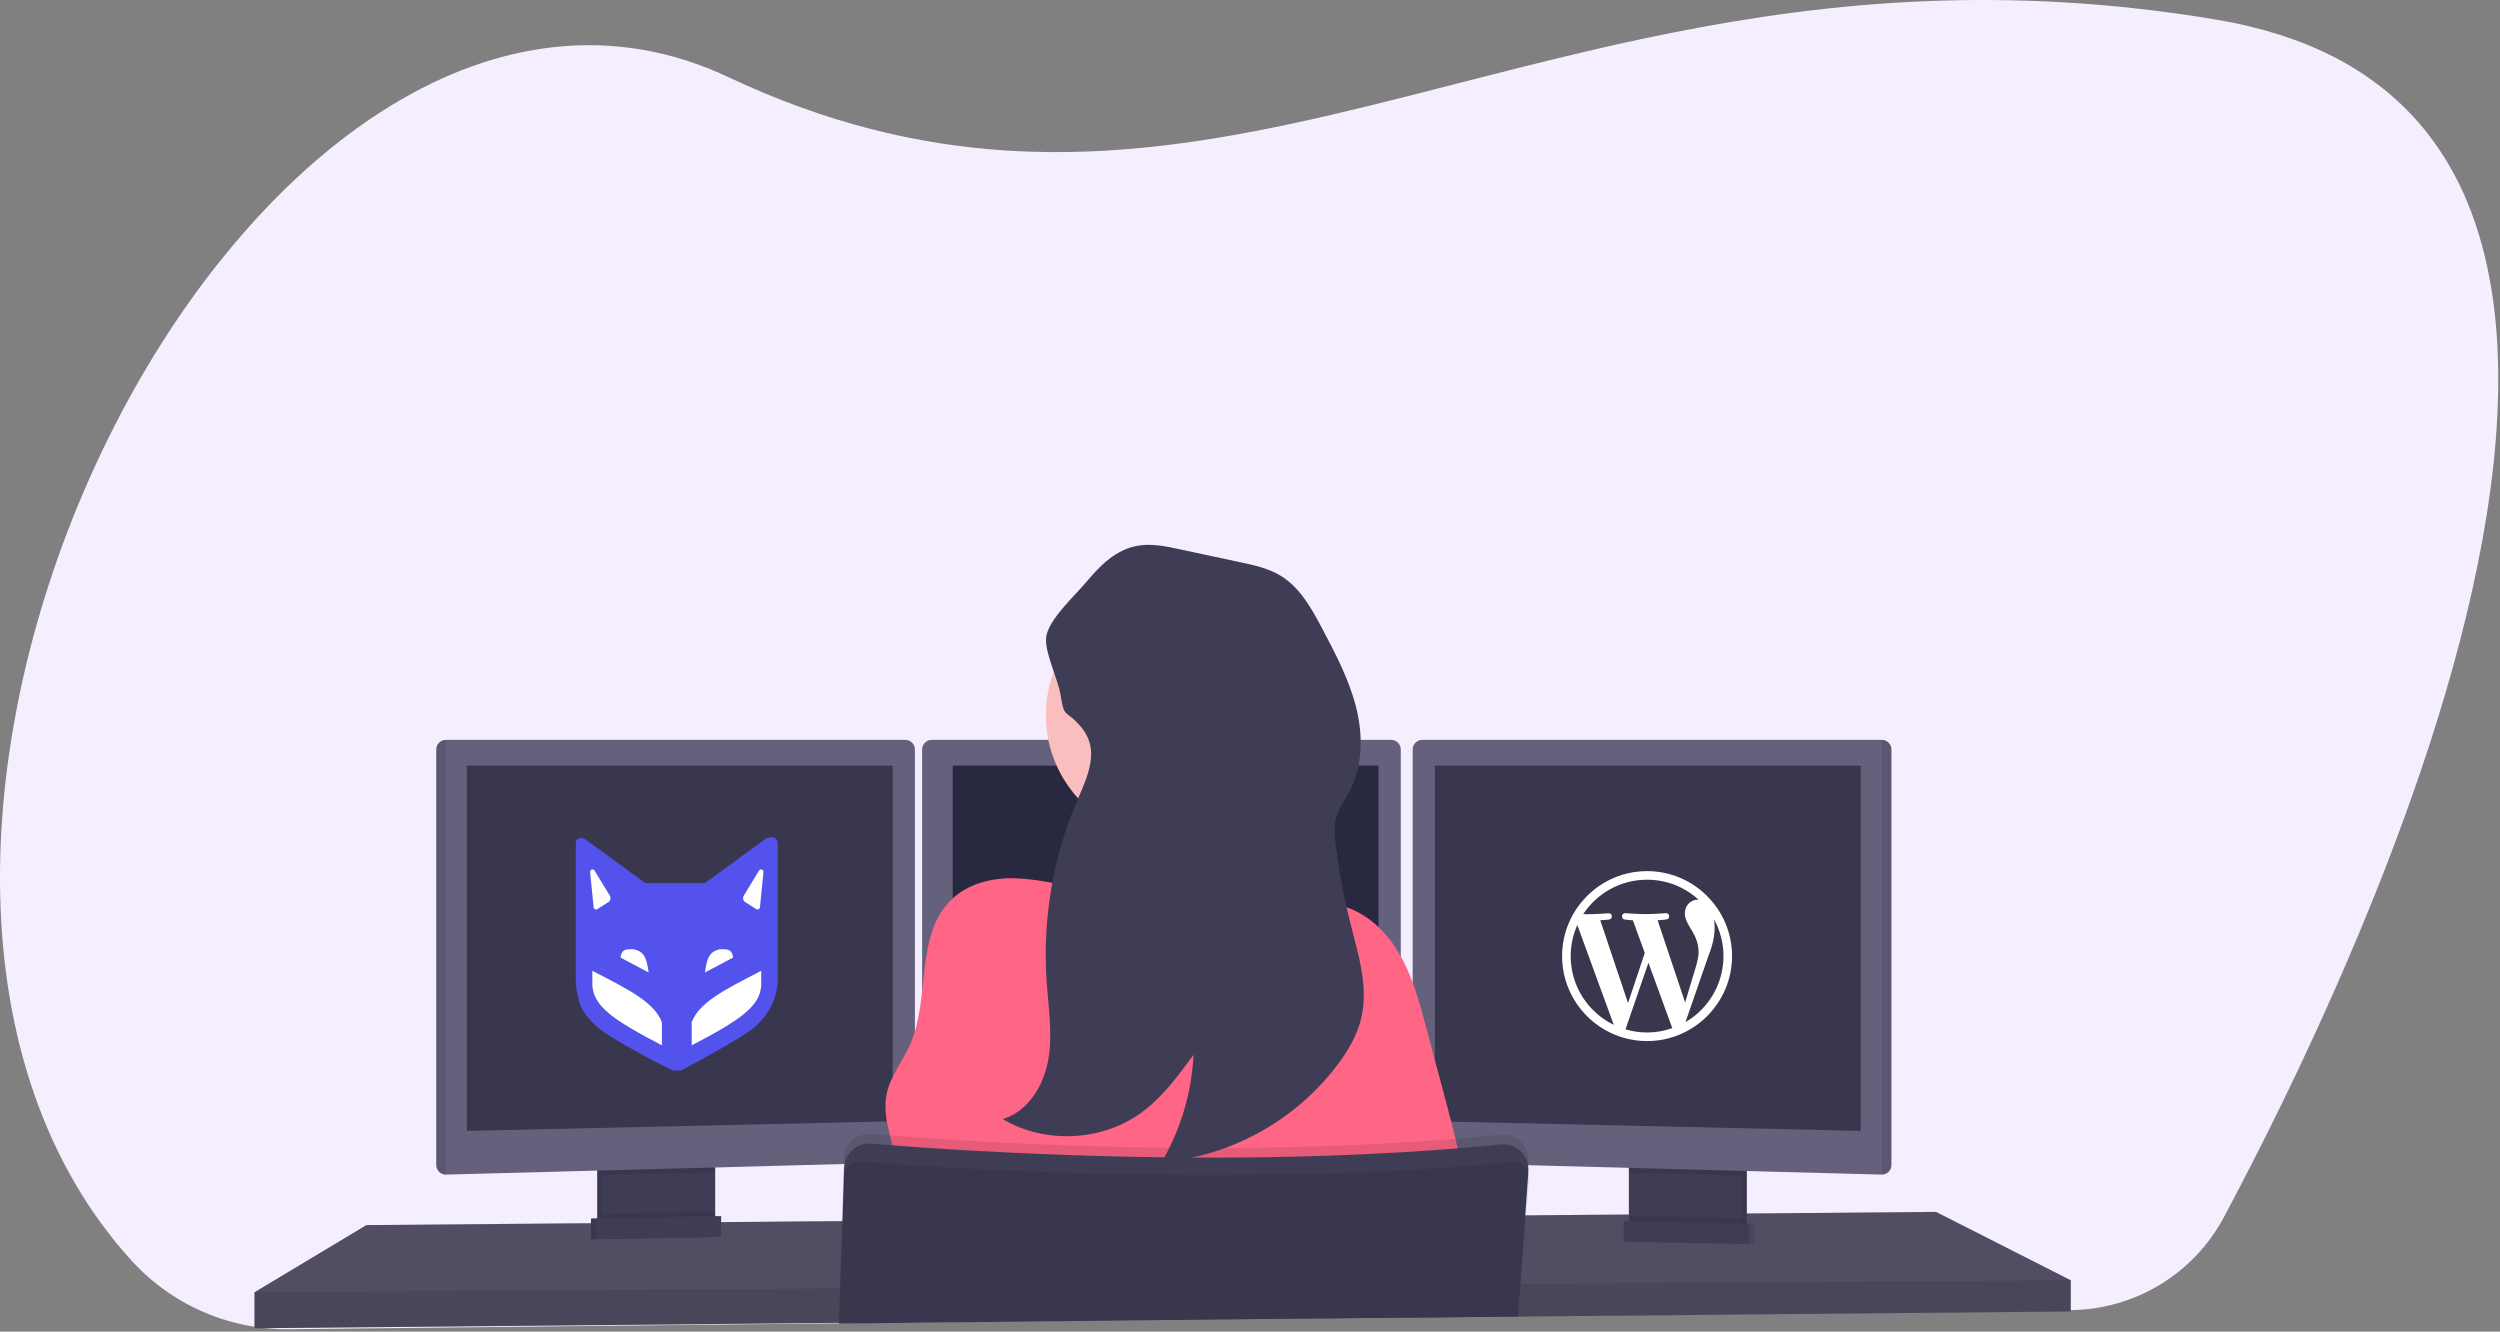 <svg width="1042" height="555" viewBox="0 0 1042 555" fill="none" xmlns="http://www.w3.org/2000/svg">
<rect x="0" y="0" width="1042" height="555" fill="#808080" stroke="none"/>
<g clip-path="url(#clip0_1410_213)">
<path d="M961.469 438.175C960.309 440.675 959.153 443.142 957.999 445.575C956.199 449.355 954.423 453.062 952.669 456.695C951.889 458.305 951.109 459.885 950.349 461.465C941.749 479.035 933.719 494.575 926.899 507.355C920.711 518.935 911.522 528.637 900.296 535.446C889.069 542.255 876.218 545.919 863.089 546.055L711.439 547.705H709.839L696.839 547.845L685.719 547.965L651.619 548.335H650.239L632.879 548.525H632.349L525.349 549.685L429.839 550.685L418.729 550.805L349.729 551.555H349.649L304.899 552.035H304.419L162.919 553.565L120.589 554.025C116.985 554.066 113.381 553.886 109.799 553.485C108.579 553.345 107.359 553.185 106.149 552.995C86.407 549.948 68.305 540.228 54.859 525.455C36.649 505.425 23.399 482.055 14.499 456.695C13.213 453.035 12.013 449.328 10.899 445.575C-19.911 341.425 17.649 207.055 85.249 117.135C88.083 113.375 90.963 109.708 93.889 106.135L93.959 106.055C114.749 80.535 138.059 59.215 162.889 44.055C206.889 17.145 255.639 9.565 303.589 32.155C344.159 51.275 382.039 60.265 418.759 62.705C422.469 62.945 426.179 63.125 429.869 63.235C514.099 65.885 593.039 35.535 685.739 15.945C689.429 15.165 693.129 14.395 696.859 13.665C762.989 0.505 836.349 -6.435 923.589 8.155C932.653 9.636 941.596 11.775 950.349 14.555C954.196 15.795 957.903 17.128 961.469 18.555C1003.11 35.495 1025.82 66.795 1035.47 106.015C1036.38 109.655 1037.17 113.358 1037.84 117.125C1054.95 211.465 1004.84 345.285 961.469 438.175Z" fill="#F5EEFF"/>
<path d="M863.079 533.615V546.615L711.159 548.015L709.539 548.045L651.799 548.575L650.419 548.595L632.869 548.745H632.349L525.369 549.735L349.759 551.365H349.609L304.959 551.785L304.479 551.795L106.079 553.615V538.615L152.729 510.615L246.329 509.835L248.329 509.825L248.989 509.815L250.989 509.785L295.929 509.415L297.939 509.405L298.579 509.395L300.579 509.385L314.989 509.265L315.369 509.255L350.919 508.955H351.209L628.609 506.615L635.399 506.565H636.079L641.259 506.515L678.909 506.205L680.909 506.175L682.759 506.155H683.719L695.429 506.065L697.749 506.035L700.859 506.015L710.609 505.925L726.079 505.795L728.079 505.775L731.559 505.755H732.209L806.919 505.115L863.079 533.615Z" fill="#65617D"/>
<path opacity="0.2" d="M863.079 533.615V546.615L711.159 548.015L709.539 548.045L651.799 548.575L650.419 548.595L632.869 548.745H632.349L525.369 549.735L349.759 551.365H349.609L304.959 551.785L304.479 551.795L106.079 553.615V538.615L152.729 510.615L246.329 509.835L248.329 509.825L248.989 509.815L250.989 509.785L295.929 509.415L297.939 509.405L298.579 509.395L300.579 509.385L314.989 509.265L315.369 509.255L350.919 508.955H351.209L628.609 506.615L635.399 506.565H636.079L641.259 506.515L678.909 506.205L680.909 506.175L682.759 506.155H683.719L695.429 506.065L697.749 506.035L700.859 506.015L710.609 505.925L726.079 505.795L728.079 505.775L731.559 505.755H732.209L806.919 505.115L863.079 533.615Z" fill="black"/>
<path d="M296.089 483.625V508.115C296.09 509.275 295.761 510.411 295.141 511.392C294.522 512.373 293.637 513.157 292.589 513.655C291.809 514.033 290.956 514.238 290.089 514.255L255.189 514.995C254.257 515.017 253.332 514.822 252.489 514.425C251.423 513.936 250.519 513.151 249.886 512.164C249.254 511.176 248.918 510.028 248.919 508.855V483.625H296.089Z" fill="#3F3D56"/>
<path opacity="0.1" d="M296.089 483.625V508.115C296.09 509.275 295.761 510.411 295.141 511.392C294.522 512.373 293.637 513.157 292.589 513.655C291.809 514.033 290.956 514.238 290.089 514.255L255.189 514.995C254.257 515.017 253.332 514.822 252.489 514.425C251.423 513.936 250.519 513.151 249.886 512.164C249.254 511.176 248.918 510.028 248.919 508.855V483.625H296.089Z" fill="black"/>
<path d="M298.089 483.625V508.115C298.09 509.275 297.761 510.411 297.141 511.392C296.522 512.373 295.637 513.157 294.589 513.655C293.809 514.033 292.956 514.238 292.089 514.255L257.189 514.995C256.257 515.017 255.332 514.822 254.489 514.425C253.423 513.936 252.519 513.151 251.886 512.164C251.254 511.176 250.918 510.028 250.919 508.855V483.625H298.089Z" fill="#3F3D56"/>
<path d="M728.079 483.615H680.909V515.115H728.079V483.615Z" fill="#3F3D56"/>
<path opacity="0.1" d="M728.079 483.615H680.909V515.115H728.079V483.615Z" fill="black"/>
<path d="M726.079 483.615H678.909V515.115H726.079V483.615Z" fill="#3F3D56"/>
<path opacity="0.1" d="M298.079 483.615V488.585L250.909 489.845V483.615H298.079Z" fill="black"/>
<path d="M381.339 312.325V480.525C381.327 481.552 380.92 482.534 380.204 483.27C379.487 484.005 378.515 484.437 377.489 484.475L185.839 489.575H185.789C184.745 489.562 183.748 489.142 183.01 488.404C182.272 487.666 181.852 486.669 181.839 485.625V312.325C181.852 311.281 182.272 310.284 183.01 309.546C183.748 308.808 184.745 308.388 185.789 308.375H377.389C378.432 308.388 379.43 308.808 380.168 309.546C380.906 310.284 381.326 311.281 381.339 312.325Z" fill="#65617D"/>
<path opacity="0.1" d="M185.839 308.375V489.575H185.789C184.745 489.562 183.748 489.142 183.01 488.404C182.272 487.666 181.852 486.669 181.839 485.625V312.325C181.852 311.281 182.272 310.284 183.01 309.546C183.748 308.808 184.745 308.388 185.789 308.375H185.839Z" fill="black"/>
<path d="M194.579 319.115H372.079V467.365L194.579 471.365V319.115Z" fill="#39374D"/>
<path opacity="0.1" d="M726.079 483.615V490.025L678.909 488.765V483.615H726.079Z" fill="black"/>
<path d="M788.339 312.325V485.625C788.326 486.677 787.898 487.682 787.15 488.421C786.401 489.161 785.391 489.575 784.339 489.575L592.649 484.475C591.623 484.437 590.651 484.005 589.934 483.27C589.217 482.534 588.811 481.552 588.799 480.525V312.325C588.812 311.281 589.232 310.284 589.97 309.546C590.708 308.808 591.705 308.388 592.749 308.375H784.349C785.399 308.378 786.407 308.793 787.153 309.532C787.9 310.271 788.326 311.275 788.339 312.325Z" fill="#65617D"/>
<path opacity="0.1" d="M788.339 312.325V485.625C788.326 486.677 787.899 487.682 787.15 488.421C786.401 489.161 785.391 489.575 784.339 489.575V308.375C785.391 308.375 786.401 308.789 787.15 309.529C787.899 310.268 788.326 311.273 788.339 312.325Z" fill="black"/>
<path d="M775.579 319.115H598.079V467.365L775.579 471.365V319.115Z" fill="#39374D"/>
<path d="M583.839 312.325V480.525C583.827 481.552 583.42 482.534 582.704 483.27C581.987 484.005 581.015 484.437 579.989 484.475L388.339 489.575C387.287 489.575 386.277 489.161 385.528 488.421C384.779 487.682 384.352 486.677 384.339 485.625V312.325C384.352 311.281 384.772 310.284 385.51 309.546C386.248 308.808 387.245 308.388 388.289 308.375H579.889C580.932 308.388 581.93 308.808 582.668 309.546C583.406 310.284 583.826 311.281 583.839 312.325Z" fill="#65617D"/>
<path d="M397.079 319.115H574.579V467.365L397.079 471.365V319.115Z" fill="#282841"/>
<path opacity="0.1" d="M863.079 533.615V546.615L711.159 548.015L709.539 548.045L651.799 548.575L650.419 548.595L632.869 548.745H632.349L525.369 549.735L349.759 551.365H349.609L304.959 551.785L304.479 551.795L106.079 553.615V538.615L308.589 537.285H309.069L350.059 537.005H350.249L633.329 535.135H633.619L633.789 535.125H634.259L639.049 535.095H640.509L714.999 534.595L719.399 534.575L720.379 534.565L863.079 533.615Z" fill="black"/>
<path d="M487.249 349.445C515.598 349.445 538.579 326.464 538.579 298.115C538.579 269.766 515.598 246.785 487.249 246.785C458.9 246.785 435.919 269.766 435.919 298.115C435.919 326.464 458.9 349.445 487.249 349.445Z" fill="#FBBEBE"/>
<path d="M538.59 377.125C538.59 377.125 439.09 389.125 448.59 377.125C452.03 372.785 452.98 359.925 452.79 345.275C452.73 340.825 452.57 336.215 452.34 331.625C451.24 309.625 448.59 288.125 448.59 288.125C448.59 288.125 535.59 247.125 525.59 279.625C521.59 292.755 522.9 311.195 525.94 328.505C526.83 333.555 527.86 338.505 528.94 343.205C531.575 354.669 534.796 365.99 538.59 377.125Z" fill="#FBBEBE"/>
<path d="M506.12 373.055C517.63 370.925 529.82 367.055 540.65 371.515C543.5 372.685 546.12 374.395 549.04 375.375C551.96 376.355 555.16 376.595 558.2 377.285C568.88 379.705 577.54 387.835 583.1 397.285C588.66 406.735 591.54 417.425 594.36 428.005L601.26 453.835C607.26 476.285 613.26 498.925 614.65 522.135C531.116 526.916 447.392 527.394 363.81 523.565C369.25 513.225 374.81 502.255 374.35 490.565C373.89 478.875 367.16 467.345 369.59 455.825C371.14 448.485 376.16 442.435 379.23 435.605C387.98 416.085 381.17 389.815 396.55 374.955C403.47 368.275 413.55 365.745 423.18 366.065C435.46 366.475 448.03 370.305 460.18 372.175C475.74 374.535 490.44 375.935 506.12 373.055Z" fill="#FF6584"/>
<path opacity="0.1" d="M637.019 484.225L636.919 485.655V485.755L636.749 488.055L635.419 506.565L633.809 528.865L633.349 535.145L632.349 548.585V548.755L525.349 549.755L349.759 551.655V552.495H349.619V551.375L350.069 537.015L350.929 508.955L351.669 485.165L351.739 482.795C351.783 481.365 352.118 479.958 352.723 478.661C353.329 477.365 354.192 476.205 355.261 475.253C356.33 474.301 357.582 473.577 358.939 473.126C360.297 472.674 361.733 472.503 363.159 472.625C367.879 473.025 374.009 473.515 381.339 474.035L384.339 474.255C426.669 477.195 504.899 480.995 583.839 476.255C585.499 476.165 587.169 476.065 588.839 475.945C601.079 475.175 613.309 474.185 625.419 472.945C626.95 472.785 628.497 472.962 629.952 473.464C631.407 473.966 632.735 474.782 633.841 475.852C634.947 476.923 635.804 478.223 636.353 479.661C636.903 481.099 637.13 482.64 637.019 484.175V484.225Z" fill="black"/>
<path d="M349.729 552.495V551.655L525.35 549.745L632.35 548.745H632.65V548.575L633.65 535.135L634.079 529.135L635.72 506.525L637.009 488.625V488.185C637.069 487.36 637.032 486.531 636.9 485.715C636.905 485.682 636.905 485.648 636.9 485.615C636.625 483.927 635.938 482.333 634.9 480.975C633.798 479.563 632.356 478.455 630.708 477.755C629.059 477.055 627.26 476.787 625.48 476.975C613.37 478.215 601.14 479.205 588.9 479.975C587.23 480.095 585.56 480.195 583.9 480.285C504.96 484.975 426.73 481.175 384.4 478.285L381.4 478.065C374.07 477.545 367.94 477.065 363.22 476.655C360.623 476.436 358.037 477.186 355.962 478.762C353.886 480.337 352.467 482.625 351.979 485.185C351.879 485.726 351.818 486.275 351.799 486.825L351.12 508.985L350.19 537.055L349.75 551.415V552.535L349.729 552.495Z" fill="#3F3D56"/>
<path opacity="0.1" d="M637.319 491.235L636.089 506.565L634.259 529.415L633.799 535.135L632.799 547.945L632.739 548.585V548.755L632.589 550.235L632.699 548.755H632.409L525.409 549.755L349.759 551.655V551.375L350.249 537.015L351.249 508.955L351.889 490.305C351.92 489.244 352.217 488.208 352.751 487.291C353.286 486.374 354.041 485.605 354.949 485.055C356.081 484.361 357.405 484.046 358.729 484.155C360.829 484.325 363.409 484.525 366.419 484.745C371.309 485.105 377.339 485.525 384.359 485.965C397.359 486.785 413.669 487.665 432.359 488.385C484.359 490.385 554.559 491.055 621.239 485.215C624.239 484.955 627.339 484.665 630.369 484.375C631.568 484.255 632.777 484.485 633.849 485.035C634.153 485.186 634.441 485.367 634.709 485.575C635.579 486.206 636.269 487.054 636.709 488.035C636.811 488.23 636.894 488.434 636.959 488.645C637.259 489.474 637.382 490.356 637.319 491.235Z" fill="black"/>
<path opacity="0.1" d="M298.089 504.925V508.115C298.09 509.275 297.761 510.411 297.141 511.392C296.522 512.373 295.637 513.157 294.589 513.655L254.489 514.425C253.423 513.936 252.519 513.151 251.886 512.164C251.254 511.176 250.918 510.028 250.919 508.855V505.855L298.089 504.925Z" fill="black"/>
<path d="M298.579 515.535L246.329 516.535V507.865L298.579 506.865V515.535Z" fill="#3F3D56"/>
<path opacity="0.1" d="M298.579 515.535L246.329 516.535V507.865L298.579 506.865V515.535Z" fill="black"/>
<path d="M300.579 515.535L248.329 516.535V507.865L300.579 506.865V515.535Z" fill="#3F3D56"/>
<path opacity="0.1" d="M679.209 506.925V510.115C679.208 511.275 679.537 512.411 680.157 513.392C680.776 514.373 681.661 515.157 682.709 515.655L722.809 516.425C723.875 515.936 724.779 515.151 725.411 514.164C726.044 513.176 726.38 512.028 726.379 510.855V507.855L679.209 506.925Z" fill="black"/>
<path opacity="0.1" d="M678.709 517.535L730.959 518.535V509.865L678.709 508.865V517.535Z" fill="black"/>
<path d="M676.709 517.535L728.959 518.535V509.865L676.709 508.865V517.535Z" fill="#3F3D56"/>
<path d="M454.779 313.845C454.859 320.845 451.619 327.445 448.869 333.915C438.857 357.483 434.52 383.074 436.209 408.625C436.939 419.625 438.789 430.625 436.939 441.525C435.089 452.425 428.509 463.295 417.939 466.425C435.469 476.875 459.199 475.775 475.699 463.765C484.489 457.365 491.039 448.435 497.449 439.655C496.688 455.427 492.121 470.781 484.139 484.405C498.568 483.127 512.566 478.834 525.23 471.802C537.893 464.77 548.938 455.157 557.649 443.585C561.959 437.775 565.709 431.395 567.369 424.355C570.459 411.355 566.149 397.845 562.859 384.855C560.11 373.996 558.049 362.974 556.689 351.855C556.259 348.295 555.909 344.635 556.789 341.155C557.789 337.085 560.459 333.645 562.429 329.935C568.029 319.395 568.159 306.635 565.289 295.055C562.419 283.475 556.799 272.795 551.229 262.245C546.769 253.785 541.929 244.935 533.769 239.965C528.669 236.865 522.769 235.575 516.889 234.325L491.519 228.895C485.969 227.705 480.259 226.515 474.649 227.385C465.179 228.865 458.509 235.705 452.649 242.725C448.059 248.185 436.839 258.435 436.049 265.585C435.329 272.175 441.149 283.215 442.139 290.165C443.439 299.165 444.359 296.165 449.439 301.685C452.649 305.105 454.719 309.055 454.779 313.845Z" fill="#3F3D56"/>
<path d="M240 350.826C240.763 349.332 241.562 349.037 243.45 349.447L268.977 368.075H293.815L319.343 349.446C322.025 348.627 323.133 348.852 324.172 350.826V409.471C323.297 417.673 320.033 423.27 314.513 428.099C308.994 432.929 284.156 446.038 284.156 446.038C282.546 446.344 281.628 446.332 280.016 446.038C280.016 446.038 255.179 433.619 248.969 428.099C242.76 422.58 240.779 418.507 240 409.471V350.826Z" fill="#5352ED"/>
<path d="M246.898 404.641C263.592 413.198 272.628 417.983 275.876 426.029V435.689C255.204 424.956 247.54 419.372 246.898 410.851V404.641Z" fill="white"/>
<path d="M317.273 404.641C300.58 413.198 291.544 417.983 288.296 426.029V435.689C308.968 424.956 316.632 419.372 317.273 410.851V404.641Z" fill="white"/>
<path d="M300.025 395.672C295.625 396.611 294.67 399.302 293.816 405.331L305.545 399.122C305.149 396.341 304.225 395.354 300.025 395.672Z" fill="white"/>
<path d="M264.147 395.674C268.548 396.613 269.503 399.303 270.357 405.331L258.628 399.123C259.024 396.343 259.948 395.356 264.147 395.674Z" fill="white"/>
<path d="M245.957 363.482C245.851 362.423 247.253 361.953 247.806 362.862L254.159 373.299C254.726 374.229 254.443 375.442 253.525 376.026L248.96 378.931C248.331 379.331 247.502 378.928 247.428 378.187L245.957 363.482Z" fill="white"/>
<path d="M318.215 363.482C318.321 362.423 316.919 361.953 316.365 362.862L310.013 373.299C309.446 374.229 309.728 375.442 310.647 376.026L315.212 378.931C315.841 379.331 316.67 378.928 316.744 378.187L318.215 363.482Z" fill="white"/>
<path d="M686.5 363.083C666.985 363.083 651.083 378.985 651.083 398.5C651.083 418.015 666.985 433.917 686.5 433.917C706.014 433.917 721.916 418.015 721.916 398.5C721.916 378.985 706.014 363.083 686.5 363.083ZM654.66 398.5C654.66 393.896 655.652 389.504 657.423 385.538L672.616 427.152C661.991 421.981 654.66 411.108 654.66 398.5ZM686.5 430.34C683.383 430.34 680.373 429.879 677.504 429.029L687.066 401.263L696.841 428.073C696.912 428.215 696.983 428.392 697.054 428.498C693.76 429.702 690.218 430.34 686.5 430.34ZM690.891 383.554C692.804 383.448 694.539 383.235 694.539 383.235C696.239 383.023 696.062 380.508 694.327 380.615C694.327 380.615 689.156 381.004 685.827 381.004C682.71 381.004 677.433 380.615 677.433 380.615C675.733 380.544 675.521 383.165 677.256 383.271C677.256 383.271 678.885 383.483 680.585 383.59L685.543 397.19L678.566 418.085L666.985 383.554C668.898 383.483 670.633 383.271 670.633 383.271C672.333 383.058 672.156 380.544 670.421 380.65C670.421 380.65 665.25 381.04 661.921 381.04C661.318 381.04 660.61 381.04 659.866 381.004C665.604 372.363 675.379 366.66 686.5 366.66C694.787 366.66 702.331 369.813 707.998 375.019C707.856 375.019 707.714 374.983 707.573 374.983C704.456 374.983 702.225 377.71 702.225 380.65C702.225 383.271 703.748 385.502 705.341 388.123C706.546 390.248 707.962 392.975 707.962 396.906C707.962 399.633 706.9 402.785 705.554 407.213L702.366 417.838L690.891 383.554ZM714.443 383.235C718.421 390.516 719.4 399.062 717.171 407.053C714.941 415.044 709.68 421.849 702.508 426.019L712.248 397.898C714.054 393.365 714.656 389.717 714.656 386.494C714.656 385.325 714.585 384.227 714.443 383.235Z" fill="white"/>
</g>
<defs>
<clipPath id="clip0_1410_213">
<rect width="1041.28" height="554.141" fill="white"/>
</clipPath>
</defs>
</svg>
